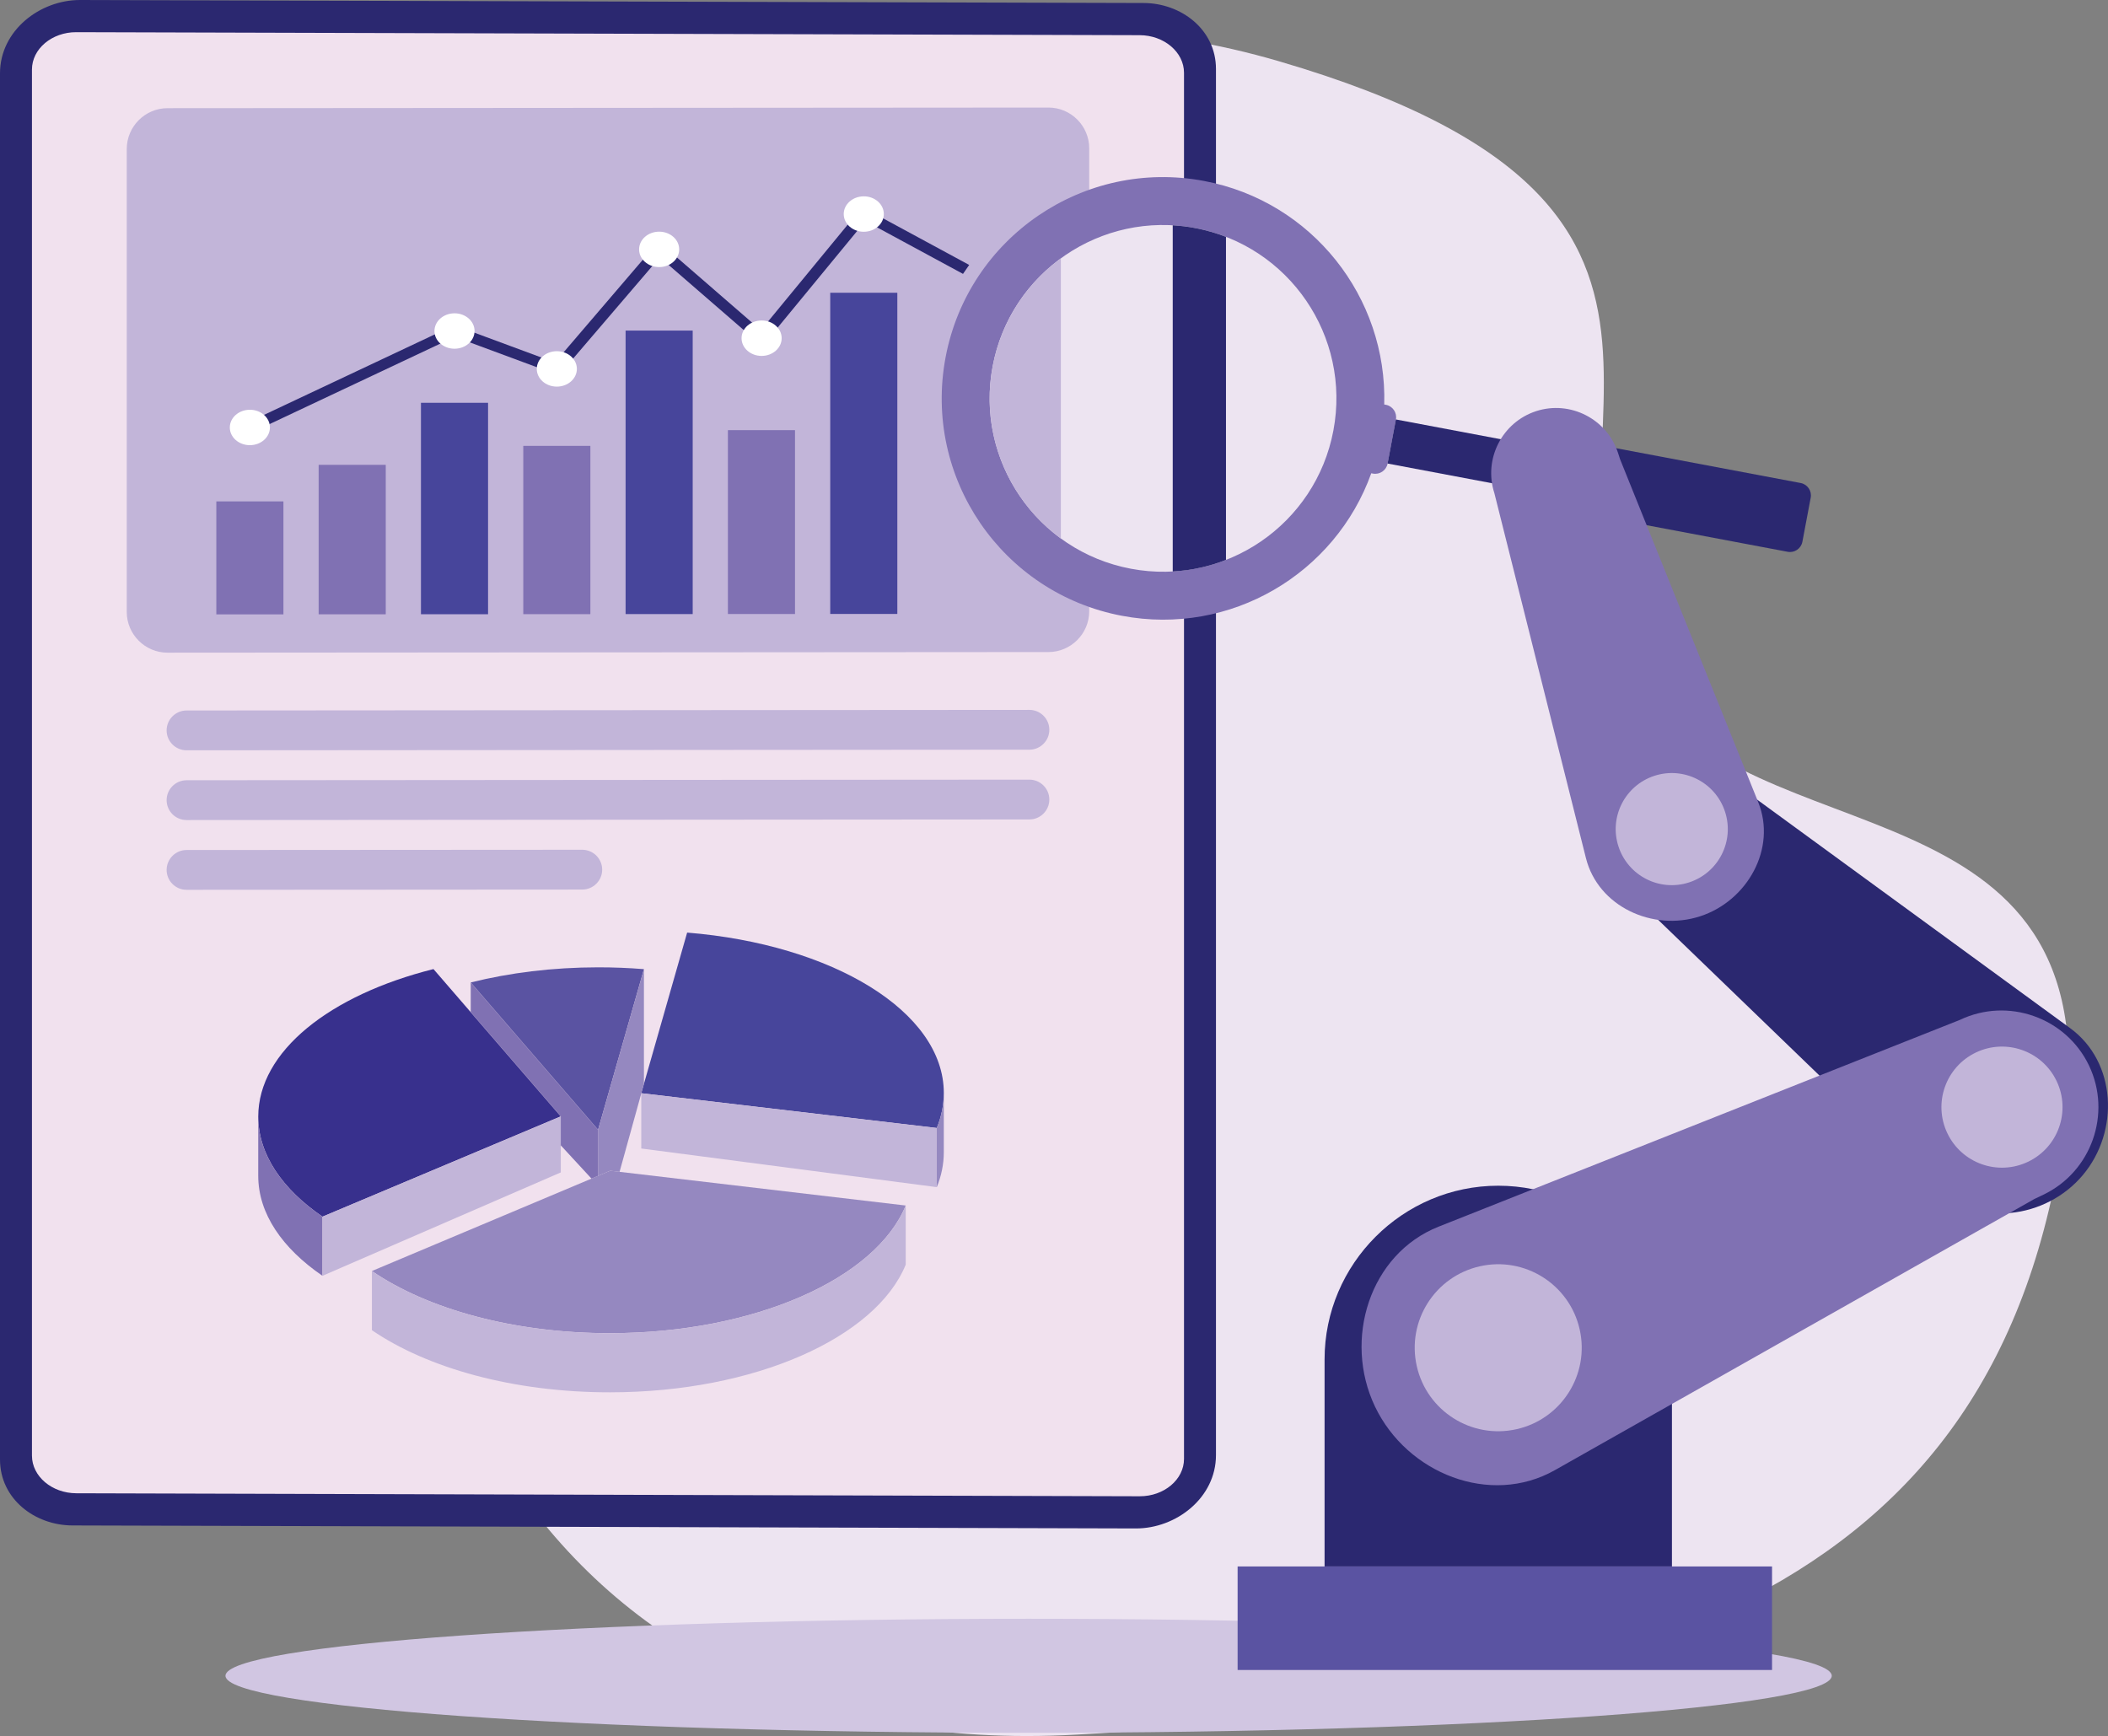 <?xml version="1.0" encoding="UTF-8"?><svg id="a" xmlns="http://www.w3.org/2000/svg" viewBox="0 0 1903.49 1567.74"><rect x="0" y="0" width="1903.49" height="1567.74" fill="#808080" stroke="none"/><path d="M1864.28,1015.33c42.38-316.6-287.55-238.9-381.03-397.58-123.72-210.03,135.68-426.46-327.84-562.28C696.62-78.96,443.38,312.65,365.01,742.2c-78.38,429.55,115.35,851.86,607.32,824.25,491.97-27.6,834.13-119.06,891.95-551.12Z" style="fill:#ede4f1; fill-rule:evenodd;"/><path d="M928.82,1564.84c399.44,0,725.22-23.13,725.22-51.5s-325.78-51.49-725.22-51.49-725.22,23.13-725.22,51.49,325.78,51.5,725.22,51.5Z" style="fill:#d1c6e2; fill-rule:evenodd;"/><path d="M72.37,0C36-.1,0,27.61,0,66.23V1318.01c0,35.66,31.48,59.46,65.36,59.56l960.27,2.71c36.36,.1,72.37-27.61,72.37-66.22V62.27c0-35.66-31.48-59.47-65.36-59.56L72.37,0Z" style="fill:#2b2870; fill-rule:evenodd;"/><path d="M1098,508.87V210.69c-6.08-1.95-12.36-3.55-18.8-4.76-84.96-16.02-166.83,39.86-182.85,124.82-16.03,84.96,39.86,166.83,124.82,182.85,26.55,5.01,52.8,2.99,76.83-4.73Z" style="fill:#2b2870; fill-rule:evenodd;"/><path d="M68.87,29.06l960.26,2.71c22.01,.06,40.01,15.33,40.01,33.94V1317.5c0,18.61-18,33.78-40.01,33.72l-960.26-2.71c-22.01-.06-40.01-15.33-40.01-33.94V62.78c0-18.61,18-33.78,40.01-33.72Z" style="fill:#f1e1ee; fill-rule:evenodd;"/><path d="M525.79,803.34l-357.36,.22c-9.89,0-17.97-8.08-17.97-17.96h0c0-9.89,8.09-17.98,17.97-17.99l357.36-.22c9.89,0,17.97,8.07,17.97,17.96h0c0,9.89-8.08,17.98-17.97,17.99h0Zm403.77-126.32l-761.13,.54c-9.89,0-17.97-8.08-17.97-17.96h0c0-9.89,8.08-17.98,17.97-17.99l761.13-.54c9.89-.01,17.97,8.07,17.97,17.96h0c0,9.89-8.09,17.98-17.97,17.99h0Zm0,63l-761.13,.54c-9.89,.01-17.97-8.07-17.97-17.96h0c0-9.89,8.08-17.98,17.97-17.99l761.13-.54c9.89,0,17.97,8.07,17.97,17.96h0c0,9.89-8.09,17.98-17.97,17.99Z" style="fill:#c2b5d9; fill-rule:evenodd;"/><path d="M151.25,97.69l795.5-.56c20.24-.01,36.79,16.53,36.79,36.77v418.12c0,20.24-16.55,36.81-36.79,36.83l-795.5,.55c-20.24,.01-36.79-16.53-36.79-36.77V134.51c0-20.24,16.56-36.81,36.79-36.82Z" style="fill:#c2b5d9; fill-rule:evenodd;"/><polygon points="223.12 381.85 410.17 293.69 501.05 327.35 594.59 218.06 687.05 298.2 778.55 186.98 875.16 239.26 869.58 247.34 781.4 199.61 688.41 312.63 595.79 232.35 504.56 338.94 410.66 304.16 228.15 390.18 223.12 381.85" style="fill:#2b2870; fill-rule:evenodd;"/><rect x="195.34" y="452.79" width="60.59" height="102.02" style="fill:#8071b3;"/><rect x="287.73" y="419.77" width="60.59" height="134.98" style="fill:#8071b3;"/><rect x="380.12" y="363.75" width="60.59" height="190.94" style="fill:#47459b;"/><rect x="472.51" y="402.65" width="60.59" height="151.97" style="fill:#8071b3;"/><rect x="564.9" y="298.54" width="60.59" height="256.01" style="fill:#47459b;"/><rect x="657.29" y="388.45" width="60.59" height="166.04" style="fill:#8071b3;"/><rect x="749.68" y="264.38" width="60.59" height="290.05" style="fill:#47459b;"/><path d="M225.63,370.03c10,0,18.1,7.14,18.1,15.98s-8.11,16-18.1,16.01c-10,0-18.11-7.15-18.11-15.98s8.1-16,18.11-16Z" style="fill:#fff; fill-rule:evenodd;"/><path d="M410.42,282.93c10,0,18.1,7.15,18.1,15.98s-8.1,16-18.1,16.01c-10,0-18.11-7.15-18.11-15.98s8.1-16,18.11-16Z" style="fill:#fff; fill-rule:evenodd;"/><path d="M502.81,317.15c10,0,18.1,7.15,18.1,15.98s-8.11,16-18.1,16.01c-10,0-18.11-7.15-18.11-15.98s8.1-16,18.11-16.01Z" style="fill:#fff; fill-rule:evenodd;"/><path d="M595.2,209.21c10-.01,18.1,7.14,18.1,15.98s-8.1,16-18.1,16c-10,.01-18.11-7.14-18.11-15.98s8.1-16,18.11-16Z" style="fill:#fff; fill-rule:evenodd;"/><path d="M687.73,289.42c10,0,18.1,7.14,18.1,15.98s-8.1,16-18.1,16.01c-10,0-18.11-7.15-18.11-15.98s8.1-16,18.11-16Z" style="fill:#fff; fill-rule:evenodd;"/><path d="M779.98,177.3c10-.01,18.1,7.14,18.1,15.98s-8.11,16-18.1,16.01c-10,0-18.11-7.15-18.11-15.98s8.1-16,18.11-16Z" style="fill:#fff; fill-rule:evenodd;"/><path d="M817.85,1088.66l-266.84-31.41-215.19,90.56c50.02,34.24,127.81,56.2,215.19,56.13,130.66-.1,239.91-49.45,266.84-115.29Z" style="fill:#9588c0; fill-rule:evenodd;"/><path d="M291.2,1098.73l215.18-90.57-114.96-133.02c-93.44,23.38-158.23,74.27-158.23,133.24,0,34.1,21.67,65.47,58.02,90.35Z" style="fill:#38308d; fill-rule:evenodd;"/><path d="M579.05,987.24l266.84,31.41c4.17-10.19,6.36-20.77,6.36-31.63,0-73.46-100.55-134.22-231.77-144.83l-41.43,145.05Z" style="fill:#47459b; fill-rule:evenodd;"/><path d="M540.03,1020.24l41.43-145.05c-13.51-1.09-27.34-1.65-41.43-1.64-41.07,.03-80.02,4.93-114.97,13.67l114.97,133.02Z" style="fill:#5a53a2; fill-rule:evenodd;"/><path d="M291.2,1098.73c-36.35-24.89-58.02-56.25-58.02-90.35v53.41c0,34.11,21.67,65.47,58.02,90.35v-53.41Z" style="fill:#8071b3; fill-rule:evenodd;"/><path d="M817.85,1088.66c-26.93,65.84-136.18,115.18-266.84,115.29-87.38,.07-165.17-21.89-215.19-56.13v53.41c50.02,34.23,127.81,56.19,215.19,56.12,130.66-.1,239.91-49.44,266.84-115.28v-53.41Z" style="fill:#c2b5d9; fill-rule:evenodd;"/><path d="M845.89,1018.65v53.41c4.17-10.19,6.36-20.77,6.36-31.63v-53.41c0,10.86-2.2,21.44-6.36,31.63Z" style="fill:#9588c0; fill-rule:evenodd;"/><polygon points="845.89 1018.65 579.05 987.24 579.05 1037.17 845.89 1072.06 845.89 1018.65" style="fill:#c2b5d9; fill-rule:evenodd;"/><polygon points="291.2 1152.13 506.38 1058.77 506.38 1008.16 291.2 1098.73 291.2 1152.13" style="fill:#c2b5d9; fill-rule:evenodd;"/><polygon points="559.46 1058.24 579.05 987.5 579.05 987.24 581.46 978.83 581.46 875.19 540.03 1020.24 540.03 1061.87 551.01 1057.25 559.46 1058.24" style="fill:#9588c0; fill-rule:evenodd;"/><polygon points="540.03 1020.24 425.06 887.22 425.06 914.07 506.38 1008.16 506.38 1034.33 534.11 1064.36 540.03 1061.87 540.03 1020.24" style="fill:#8071b3; fill-rule:evenodd;"/><path d="M1458.03,705.35h0c23.96-28.46,66.85-32.14,95.3-8.18l5.35,4.5,310.64,226.82c41.85,30.56,44.77,93.12,11.38,132.76-33.37,39.64-95.48,47.38-132.76,11.39l-281.75-271.98h0c-28.46-23.97-32.14-66.85-8.18-95.31Z" style="fill:#2b2870; fill-rule:evenodd;"/><path d="M1352.9,1070.77h0c86.26,0,156.84,70.58,156.84,156.84v187h-313.67v-187c0-86.26,70.58-156.84,156.83-156.84Z" style="fill:#2b2870; fill-rule:evenodd;"/><path d="M853.83,322.73c20.45-108.44,124.94-179.77,233.39-159.32,97.87,18.46,165.5,105.37,162.72,201.86l1.51,.29c6.13,1.16,10.2,7.13,9.05,13.26l-7.51,39.81c-1.16,6.13-7.12,10.21-13.25,9.05l-1.51-.29c-32.56,90.88-127.2,147.18-225.07,128.72-108.44-20.45-179.77-124.94-159.32-233.39Z" style="fill:#8071b3; fill-rule:evenodd;"/><path d="M896.36,330.75c16.02-84.95,97.89-140.84,182.85-124.82,84.96,16.02,140.84,97.89,124.82,182.85-16.03,84.96-97.89,140.84-182.85,124.82-84.96-16.03-140.84-97.89-124.82-182.85Z" style="fill:#ede4f1; fill-rule:evenodd;"/><rect x="1286.59" y="357.19" width="40.51" height="101.96" transform="translate(663.52 1616.71) rotate(-79.32)" style="fill:#2b2870;"/><path d="M1353.19,437.52l7.51-39.81c1.16-6.13,7.12-10.2,13.26-9.05l252.04,47.54c6.13,1.16,10.2,7.11,9.04,13.25l-7.51,39.81c-1.16,6.13-7.12,10.2-13.25,9.05l-252.04-47.53c-6.13-1.16-10.2-7.12-9.05-13.26Z" style="fill:#2b2870; fill-rule:evenodd;"/><path d="M1886.35,962.27h0c20.73,43.41,2.18,95.89-41.23,116.62l-8.15,3.89-432.93,244.85c-58.32,32.99-133.56,3.04-162.44-57.43-28.88-60.47-4.86-137.74,57.43-162.45l470.7-186.72h0c43.41-20.74,95.89-2.18,116.62,41.23Z" style="fill:#8071b3; fill-rule:evenodd;"/><path d="M1857.08,976.25c13.02,27.25,1.48,59.88-25.77,72.89-27.24,13.02-59.88,1.48-72.89-25.77-13.01-27.24-1.47-59.88,25.77-72.89,27.25-13.01,59.88-1.47,72.89,25.77Z" style="fill:#c2b5d9; fill-rule:evenodd;"/><path d="M1387.09,371.29h0c30.72-9.97,64,7.01,73.97,37.73l1.87,5.77,124.73,309.67c16.81,41.72-9.77,89.15-52.55,103.03-42.78,13.88-92.08-8.92-103.03-52.55l-82.71-329.68h0c-9.97-30.72,7.01-63.99,37.72-73.96Z" style="fill:#8071b3; fill-rule:evenodd;"/><path d="M1493.94,700.59c26.59-8.63,55.14,5.93,63.76,32.52,8.63,26.59-5.93,55.13-32.52,63.76-26.58,8.63-55.13-5.93-63.75-32.52-8.63-26.59,5.93-55.13,32.52-63.76Z" style="fill:#c2b5d9; fill-rule:evenodd;"/><rect x="1117.55" y="1414.6" width="482.57" height="93.5" style="fill:#5a53a2;"/><circle cx="1352.9" cy="1217.05" r="75.4" transform="translate(-234.96 328.08) rotate(-12.73)" style="fill:#c2b5d9;"/><path d="M1107.04,213.89V505.64c-15.17,5.93-31.37,9.53-48.08,10.45V203.46c6.71,.38,13.47,1.2,20.24,2.48,9.68,1.83,18.98,4.51,27.84,7.95Z" style="fill:#2b2870; fill-rule:evenodd;"/><path d="M957.94,486.28V233.3c-31.06,22.65-53.9,56.7-61.58,97.45-11.57,61.32,14.33,121.03,61.58,155.53Z" style="fill:#c2b5d9; fill-rule:evenodd;"/></svg>